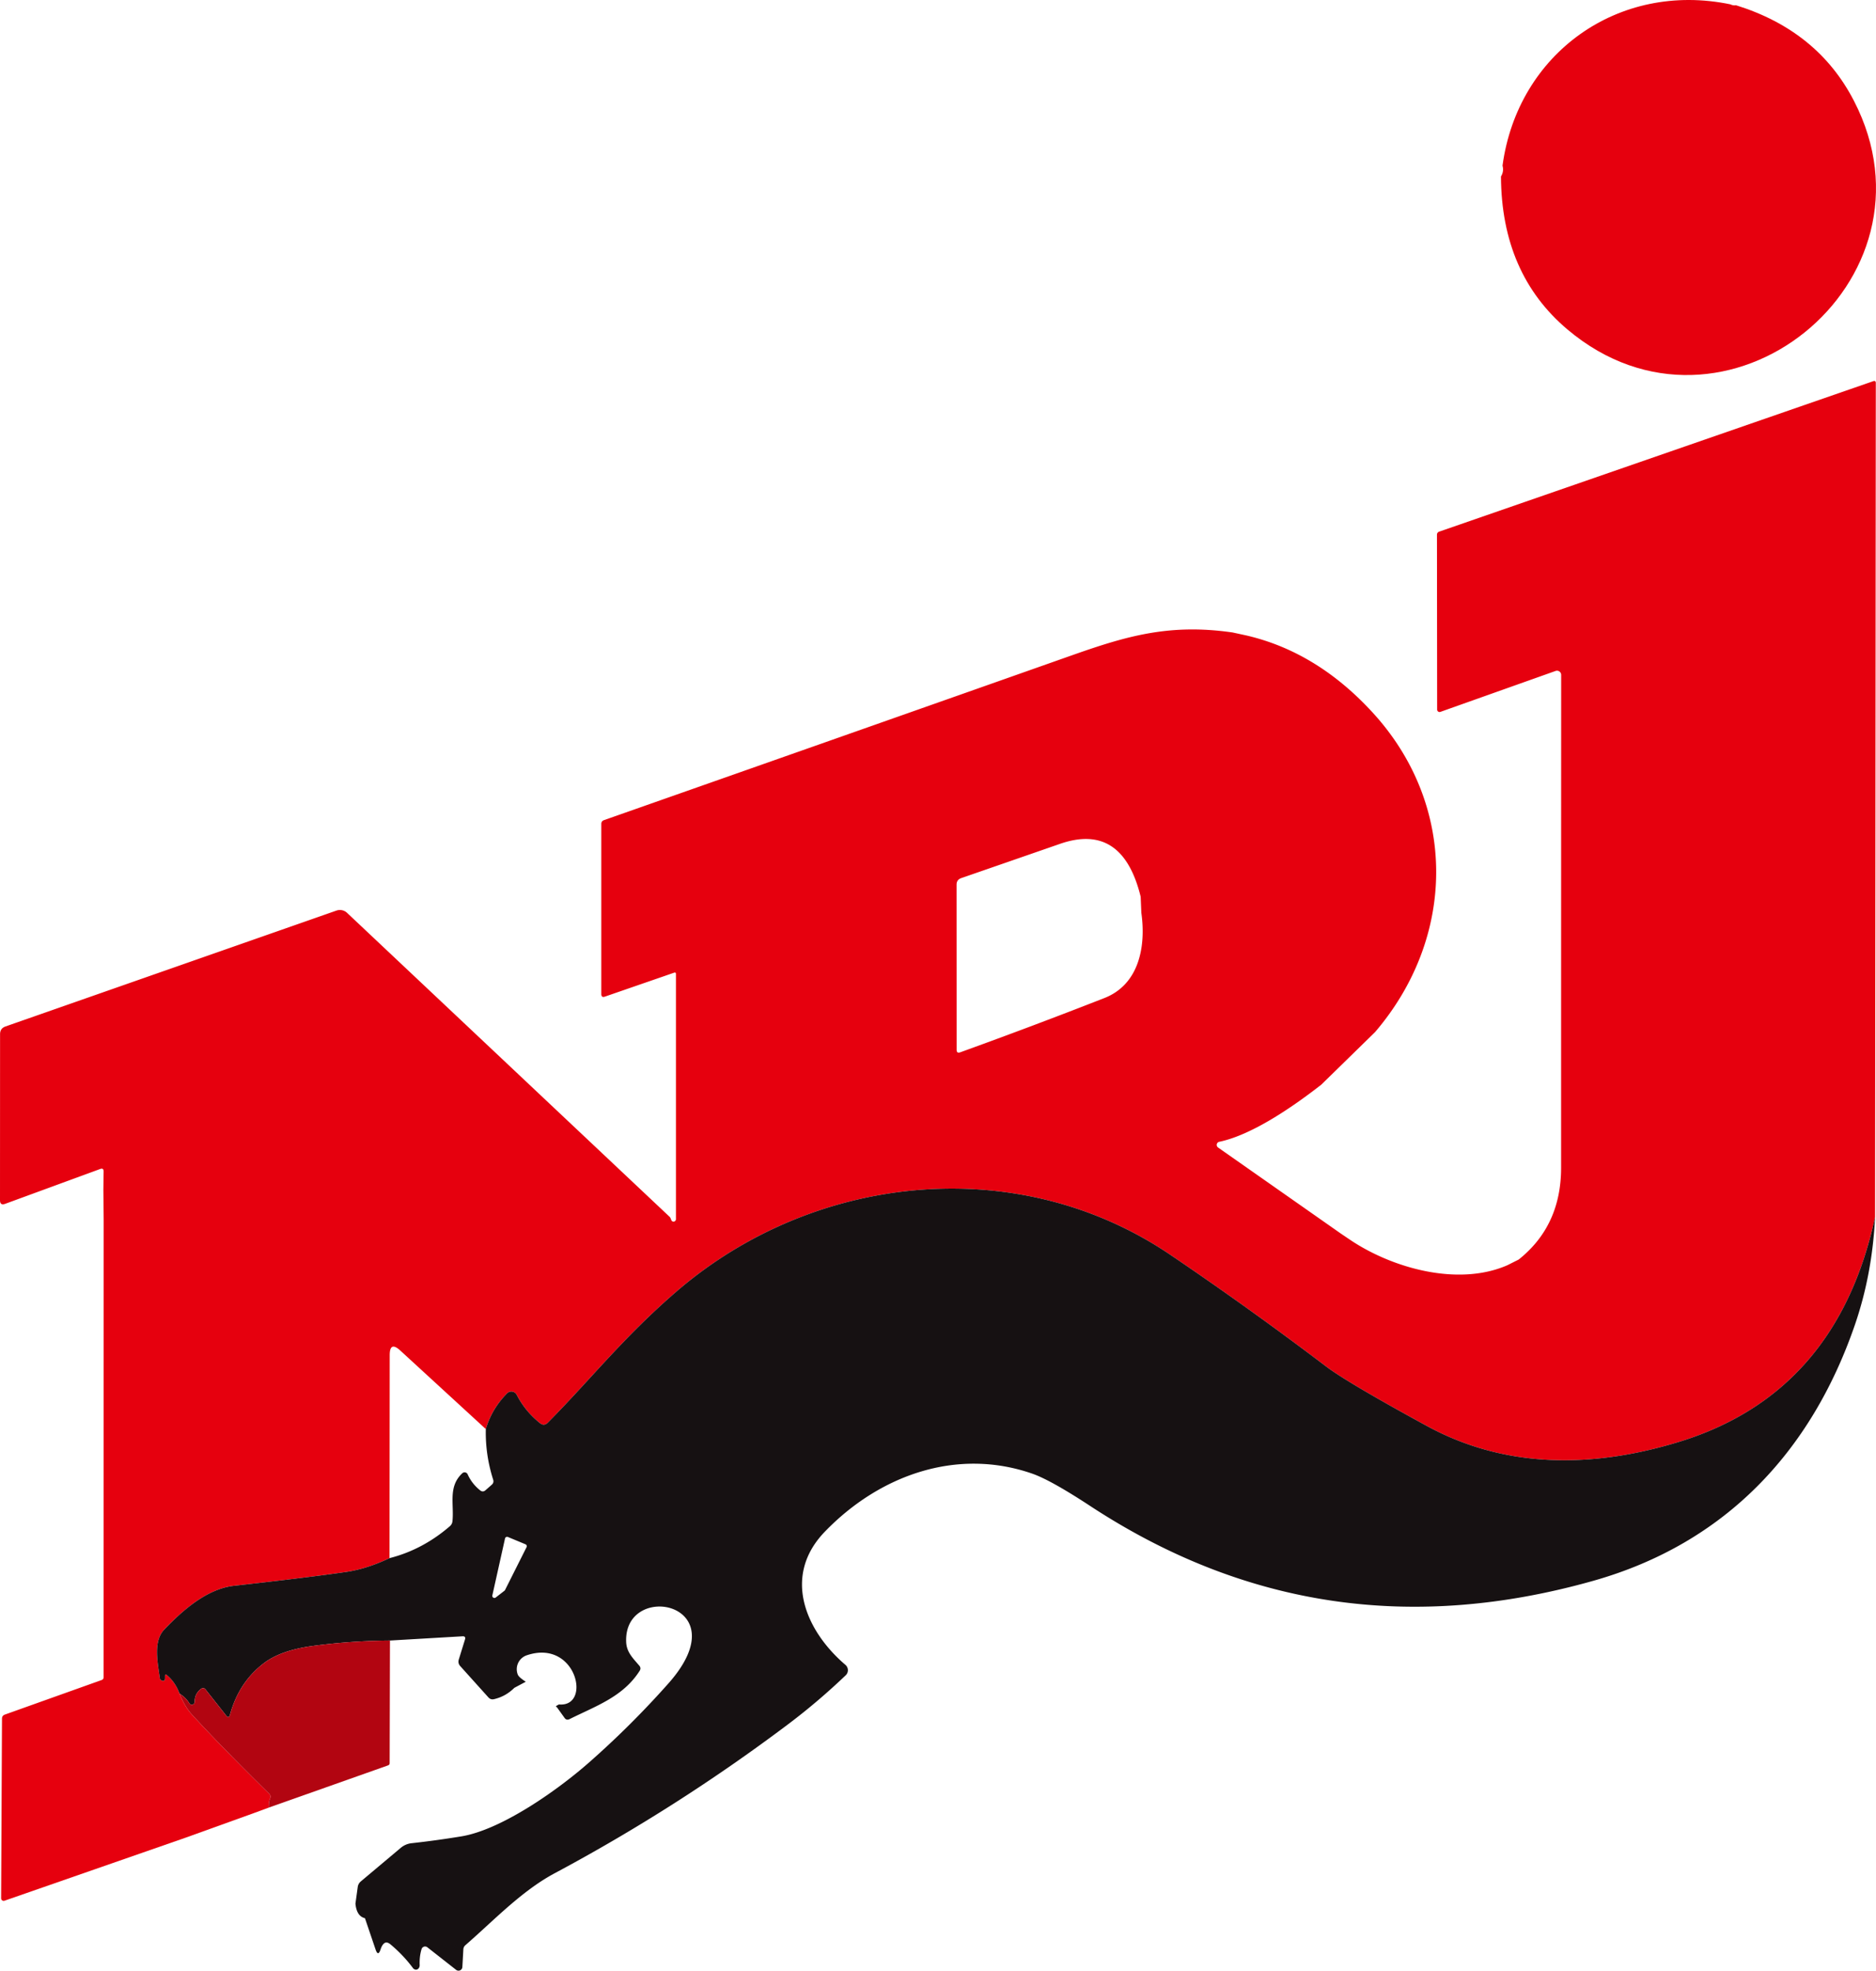 <svg version="1.1" viewBox="0 0 301.63 316.66" xmlns="http://www.w3.org/2000/svg">
 <path d="m278.22 0.697q0.42 0.22 0.91 0.15 13.14 4.09 18.95 15.35c15 29.02-20.82 58-46.04 36.76q-10.63-8.95-10.71-24.6 0.51-0.82 0.25-1.74c2.45-18.04 18.62-29.65 36.64-25.92z" fill="#e6000e"/>
 <path d="m301.48 195.58q-6.15 28.36-31.59 36.13c-13.66 4.16-27.68 4.4-40.5-2.59q-12.76-6.96-16.18-9.55-12.28-9.31-25.04-17.94c-24.49-16.58-57.3-13.13-79.37 5.87-8.55 7.36-13.75 14.07-20.73 21.11q-0.6 0.59-1.25 0.07-2.37-1.89-3.74-4.55a0.97 0.97 0 0 0-1.55-0.24q-2.43 2.44-3.42 5.74l-13.74-12.61q-1.71-1.57-1.71 0.74l-0.03 32.61q-3.68 1.74-6.98 2.22-6.11 0.89-18 2.22c-4.4 0.49-8.32 3.98-11.25 7.05-1.83 1.92-1.01 5.42-0.71 7.76q0.03 0.28 0.25 0.38 0.59 0.29 0.59-0.36v-0.4a0.15 0.15 0 0 1 0.25-0.11q1.39 1.12 2.08 3 0.86 2.13 1.96 3.33 4.44 4.87 12.47 12.78 0.32 0.32 0.14 0.73-0.26 0.61-0.2 1.48l-2.39 0.88-10.97 3.95-29.15 10.14a0.41 0.41 0 0 1-0.54-0.39l0.14-28.88q0.01-0.48 0.46-0.64l15.58-5.56a0.44 0.46 79.6 0 0 0.3-0.42l0.01-73.56-0.05-4.78 0.04-2.96q0-0.59-0.55-0.39l-15.28 5.6q-0.83 0.3-0.83-0.58l0.01-26.69q0-0.92 0.87-1.23l53.21-18.62a1.67 1.69 57.2 0 1 1.71 0.36l51.88 48.86a0.63 0.46 17.7 0 1 0.11 0.15l0.15 0.37a0.38 0.39 33.6 0 0 0.74-0.15v-39.4q0-0.32-0.3-0.21l-11.11 3.84q-0.59 0.21-0.59-0.42v-27.33q0-0.46 0.44-0.61 37.75-13.26 75.45-26.56c8.62-3.03 15.52-5.05 25.62-3.59l2.26 0.49q11.36 2.66 20.29 12.42c13.63 14.9 13.39 36.08 0.34 51.31l-8.64 8.44c-4.3 3.35-11 8.05-16.4 9.18a0.51 0.51 0 0 0-0.19 0.92l19.71 13.81 1.63 1.1c6.79 4.52 17.3 7.44 25.18 4l1.81-0.91q6.82-5.42 6.82-14.77 0-39.72 0.01-79.18a0.67 0.67 0 0 0-0.89-0.63l-18.53 6.58a0.39 0.39 0 0 1-0.52-0.37l-0.03-28.11a0.5 0.52 80.3 0 1 0.35-0.48l69.8-24.18q0.41-0.14 0.41 0.29zm-117.97-48.89-0.11-2.6q-2.94-11.98-12.98-8.49-7.55 2.62-15.87 5.5-0.75 0.26-0.75 1.05l0.01 26.54q0 0.61 0.58 0.4 11.66-4.21 23.18-8.72c5.59-2.19 6.7-8.3 5.94-13.68z" fill="#e6000e"/>
 <path d="m301.48 195.58q-0.45 9.21-3.26 17.35c-7 20.29-20.81 35.09-42.07 41.09-28.87 8.14-55.76 4.45-80.94-12.08q-6.27-4.11-9.25-5.15c-12.14-4.21-24.57 0.26-33.33 9.32-6.9 7.13-3.12 15.93 3.3 21.41a1.13 1.12 43.4 0 1 0.05 1.67q-4.44 4.24-9.22 7.84-17.86 13.44-37.57 23.97c-5.35 2.86-9.82 7.62-14.37 11.57a0.94 0.93 71.2 0 0-0.32 0.66l-0.16 2.84a0.62 0.62 0 0 1-1 0.46l-4.63-3.63a0.59 0.59 0 0 0-0.93 0.3q-0.37 1.21-0.3 2.63-0.04 0.4-0.31 0.58-0.34 0.22-0.72-0.1-1.54-2.09-3.62-3.84-0.59-0.5-0.98-0.26-0.4 0.24-0.66 1.03-0.4 1.22-0.81 0l-1.7-5.01q-1.34-0.32-1.53-2.35l0.37-2.68q0.08-0.53 0.49-0.88l6.43-5.4a3.19 3.27 22.3 0 1 1.71-0.74q3.86-0.42 8.02-1.1c6.35-1.04 15.26-7.25 20.43-11.78q6.85-6.01 12.9-12.83c11.53-13.03-7.29-16.54-6.82-6.58 0.08 1.62 1.11 2.58 2.11 3.76q0.33 0.39 0.06 0.82c-2.66 4.18-7.01 5.64-11.28 7.77q-0.49 0.24-0.8-0.2l-1.25-1.74q-0.39-0.07 0.36-0.42c5.31 0.47 2.8-10.59-5.18-7.9a2.36 2.36 0 0 0-1.45 3.1q0.17 0.44 1.29 1.15l-1.84 0.98q-1.4 1.39-3.26 1.82-0.54 0.13-0.91-0.28l-4.52-5.02q-0.43-0.47-0.24-1.08l0.99-3.2q0.17-0.55-0.4-0.52l-11.66 0.68q-6.39 0.05-12.56 0.89-5.05 0.7-7.77 2.79-3.97 3.05-5.39 8.24-0.19 0.69-0.63 0.12l-3.27-4.14q-0.35-0.45-0.8-0.1-0.99 0.77-0.98 2.06a0.46 0.46 0 0 1-0.85 0.24q-0.53-0.9-1.59-1.58-0.69-1.88-2.08-3a0.15 0.15 0 0 0-0.25 0.11v0.4q0 0.65-0.59 0.36-0.22-0.1-0.25-0.38c-0.3-2.34-1.12-5.84 0.71-7.76 2.93-3.07 6.85-6.56 11.25-7.05q11.89-1.33 18-2.22 3.3-0.48 6.98-2.22 5.32-1.35 9.7-5.13 0.37-0.32 0.42-0.81c0.28-2.76-0.74-5.53 1.58-7.7a0.54 0.54 0 0 1 0.86 0.17q0.68 1.52 2.01 2.58 0.44 0.35 0.86-0.02l1-0.88q0.39-0.34 0.23-0.83-1.27-3.98-1.18-8.12 0.99-3.3 3.42-5.74a0.97 0.97 0 0 1 1.55 0.24q1.37 2.66 3.74 4.55 0.65 0.52 1.25-0.07c6.98-7.04 12.18-13.75 20.73-21.11 22.07-19 54.88-22.45 79.37-5.87q12.76 8.63 25.04 17.94 3.42 2.59 16.18 9.55c12.82 6.99 26.84 6.75 40.5 2.59q25.44-7.77 31.59-36.13zm-222.32 60.78a0.34 0.34 0 0 0 0.54 0.34l1.42-1.1a0.34 0.34 0 0 0 0.09-0.12l3.45-6.87a0.34 0.34 0 0 0-0.18-0.47l-2.82-1.17a0.34 0.34 0 0 0-0.46 0.24z" fill="#161112"/>
 <path d="m62.7 263.61-0.05 19.71a0.37 0.38 79.9 0 1-0.25 0.35l-19.17 6.78q-0.06-0.87 0.2-1.48 0.18-0.41-0.14-0.73-8.03-7.91-12.47-12.78-1.1-1.2-1.96-3.33 1.06 0.68 1.59 1.58a0.46 0.46 0 0 0 0.85-0.24q-0.01-1.29 0.98-2.06 0.45-0.35 0.8 0.1l3.27 4.14q0.44 0.57 0.63-0.12 1.42-5.19 5.39-8.24 2.72-2.09 7.77-2.79 6.17-0.84 12.56-0.89z" fill="#b20511"/>
</svg>
